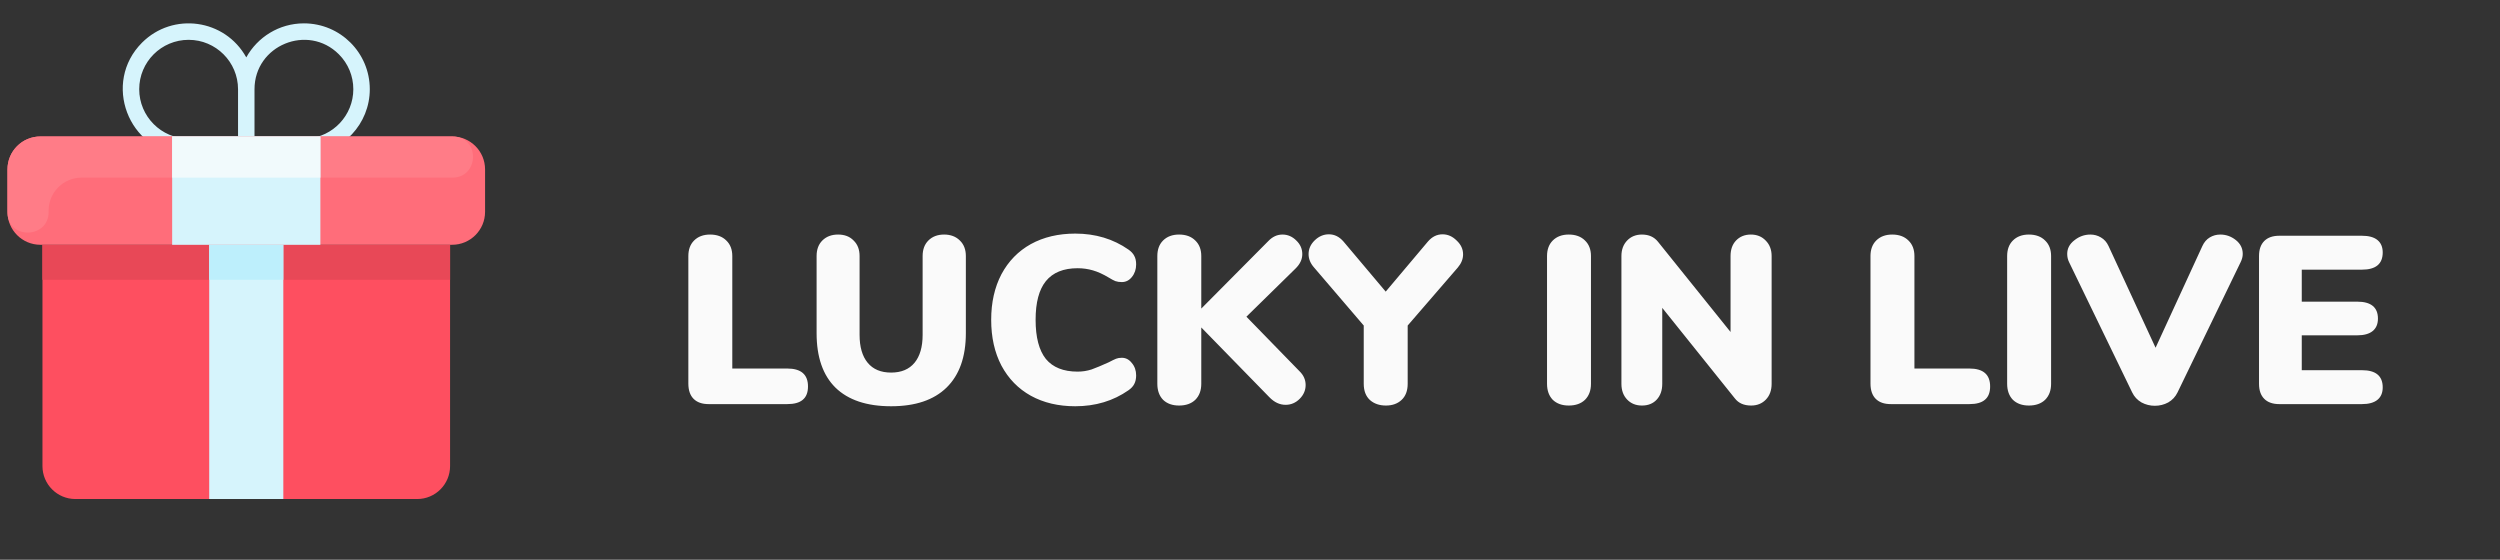 <svg width="335" height="75" viewBox="0 0 335 75" fill="none" xmlns="http://www.w3.org/2000/svg">
<rect x="0" y="0" width="335" height="75" fill="#333333" stroke="none"/>
<g clip-path="url(#clip0)">
<g clip-path="url(#clip1)">
<path d="M60.31 32.8V62.456C60.31 64.895 58.334 66.87 55.897 66.87H10.104C7.666 66.87 5.69 64.895 5.69 62.456V32.8H60.31Z" fill="#FE4F60"/>
<path d="M40.724 3.13C37.404 3.13 34.507 4.973 33 7.69C30.138 2.53 23.174 1.579 19.033 5.715C13.679 11.075 17.165 20.279 24.697 20.766C25.137 20.795 40.861 20.795 41.303 20.766C45.929 20.466 49.552 16.597 49.552 11.957C49.552 7.086 45.611 3.13 40.724 3.13V3.13ZM18.655 11.957C18.655 8.289 21.626 5.337 25.276 5.337C28.927 5.337 31.897 8.307 31.897 11.957V18.578H25.276C21.6 18.578 18.655 15.581 18.655 11.957ZM41.159 18.564C40.994 18.584 40.755 18.578 34.104 18.578V11.957C34.104 6.059 41.261 3.135 45.406 7.275C46.656 8.527 47.345 10.19 47.345 11.957C47.345 15.438 44.628 18.34 41.159 18.564V18.564Z" fill="#D6F4FC"/>
<path d="M65 22.699V28.386C65 30.825 63.023 32.8 60.586 32.8H5.414C2.977 32.8 1 30.825 1 28.386V22.699C1 20.261 2.977 18.286 5.414 18.286H60.586C63.023 18.286 65 20.261 65 22.699Z" fill="#FF6D7A"/>
<path d="M60.622 23.803H10.931C8.494 23.803 6.517 25.778 6.517 28.217V28.403C6.517 31.956 1.17 32.144 1.005 28.595C0.998 28.446 1 28.844 1 22.699C1 20.261 2.977 18.286 5.414 18.286H60.586C64.401 18.286 64.221 23.803 60.622 23.803Z" fill="#FF7C87"/>
<path d="M5.69 32.8H60.31V37.49H5.69V32.8Z" fill="#E84857"/>
<path d="M37.966 66.87H28.035C28.035 65.901 28.035 33.708 28.035 32.8H37.966V66.87Z" fill="#D6F4FC"/>
<path d="M28.035 32.8H37.966V37.49H28.035V32.8Z" fill="#BDEFFC"/>
<path d="M42.931 32.8C41.983 32.8 24.02 32.8 23.069 32.8C23.069 30.82 23.069 20.349 23.069 18.286H42.931V32.8Z" fill="#D6F4FC"/>
<path d="M42.931 18.286V23.803H23.069V18.286H42.931Z" fill="#F1FAFC"/>
</g>
<path d="M94.959 54.15C94.084 54.15 93.412 53.915 92.943 53.446C92.474 52.977 92.239 52.294 92.239 51.398V34.31C92.239 33.435 92.495 32.742 93.007 32.23C93.54 31.697 94.255 31.43 95.151 31.43C96.068 31.43 96.794 31.697 97.327 32.23C97.86 32.742 98.127 33.435 98.127 34.31V49.382H105.487C107.343 49.382 108.271 50.182 108.271 51.782C108.271 52.593 108.036 53.19 107.567 53.574C107.119 53.958 106.426 54.15 105.487 54.15H94.959ZM119.408 54.438C116.144 54.438 113.658 53.606 111.952 51.942C110.266 50.278 109.424 47.846 109.424 44.646V34.31C109.424 33.435 109.68 32.742 110.192 32.23C110.725 31.697 111.429 31.43 112.304 31.43C113.178 31.43 113.872 31.697 114.384 32.23C114.917 32.742 115.184 33.435 115.184 34.31V44.87C115.184 46.491 115.546 47.739 116.272 48.614C116.997 49.489 118.042 49.926 119.408 49.926C120.773 49.926 121.818 49.489 122.544 48.614C123.269 47.739 123.632 46.491 123.632 44.87V34.31C123.632 33.435 123.888 32.742 124.4 32.23C124.933 31.697 125.637 31.43 126.512 31.43C127.386 31.43 128.09 31.697 128.624 32.23C129.157 32.742 129.424 33.435 129.424 34.31V44.646C129.424 47.825 128.56 50.257 126.832 51.942C125.125 53.606 122.65 54.438 119.408 54.438ZM144.083 54.438C141.822 54.438 139.838 53.969 138.131 53.03C136.446 52.091 135.134 50.747 134.195 48.998C133.278 47.249 132.819 45.201 132.819 42.854C132.819 40.529 133.278 38.491 134.195 36.742C135.134 34.993 136.446 33.649 138.131 32.71C139.838 31.771 141.822 31.302 144.083 31.302C146.793 31.302 149.171 32.017 151.219 33.446C151.582 33.702 151.838 33.979 151.987 34.278C152.158 34.577 152.243 34.961 152.243 35.43C152.243 36.091 152.051 36.657 151.667 37.126C151.305 37.574 150.857 37.798 150.323 37.798C150.003 37.798 149.715 37.755 149.459 37.67C149.203 37.563 148.905 37.403 148.563 37.19C147.817 36.742 147.113 36.422 146.451 36.23C145.79 36.038 145.107 35.942 144.403 35.942C142.505 35.942 141.086 36.518 140.147 37.67C139.23 38.801 138.771 40.529 138.771 42.854C138.771 45.201 139.23 46.95 140.147 48.102C141.086 49.233 142.505 49.798 144.403 49.798C145.043 49.798 145.662 49.702 146.259 49.51C146.857 49.297 147.625 48.977 148.563 48.55C149.011 48.315 149.342 48.155 149.555 48.07C149.769 47.985 150.025 47.942 150.323 47.942C150.857 47.942 151.305 48.177 151.667 48.646C152.051 49.094 152.243 49.649 152.243 50.31C152.243 50.758 152.158 51.142 151.987 51.462C151.838 51.761 151.582 52.038 151.219 52.294C149.171 53.723 146.793 54.438 144.083 54.438ZM174.123 49.734C174.678 50.267 174.955 50.886 174.955 51.59C174.955 52.294 174.688 52.913 174.155 53.446C173.622 53.979 172.992 54.246 172.267 54.246C171.478 54.246 170.752 53.905 170.091 53.222L160.971 43.878V51.43C160.971 52.326 160.704 53.041 160.171 53.574C159.638 54.086 158.912 54.342 157.995 54.342C157.099 54.342 156.384 54.086 155.851 53.574C155.339 53.041 155.083 52.326 155.083 51.43V34.31C155.083 33.435 155.339 32.742 155.851 32.23C156.384 31.697 157.099 31.43 157.995 31.43C158.912 31.43 159.638 31.697 160.171 32.23C160.704 32.742 160.971 33.435 160.971 34.31V41.35L169.963 32.294C170.518 31.718 171.147 31.43 171.851 31.43C172.555 31.43 173.174 31.697 173.707 32.23C174.24 32.742 174.507 33.35 174.507 34.054C174.507 34.758 174.198 35.409 173.579 36.006L167.019 42.438L174.123 49.734ZM191.349 32.358C191.904 31.718 192.554 31.398 193.301 31.398C194.005 31.398 194.634 31.675 195.189 32.23C195.765 32.763 196.053 33.382 196.053 34.086C196.053 34.705 195.818 35.291 195.349 35.846L188.629 43.622V51.43C188.629 52.369 188.352 53.094 187.797 53.606C187.264 54.097 186.57 54.342 185.717 54.342C184.842 54.342 184.128 54.097 183.573 53.606C183.018 53.094 182.741 52.369 182.741 51.43V43.622L176.085 35.846C175.594 35.291 175.349 34.694 175.349 34.054C175.349 33.35 175.626 32.731 176.181 32.198C176.736 31.665 177.365 31.398 178.069 31.398C178.816 31.398 179.466 31.718 180.021 32.358L185.685 39.078L191.349 32.358ZM210.214 54.342C209.318 54.342 208.603 54.086 208.07 53.574C207.558 53.041 207.302 52.326 207.302 51.43V34.31C207.302 33.435 207.558 32.742 208.07 32.23C208.603 31.697 209.318 31.43 210.214 31.43C211.131 31.43 211.856 31.697 212.39 32.23C212.923 32.742 213.19 33.435 213.19 34.31V51.43C213.19 52.326 212.923 53.041 212.39 53.574C211.856 54.086 211.131 54.342 210.214 54.342ZM234.614 31.43C235.425 31.43 236.086 31.697 236.598 32.23C237.132 32.763 237.398 33.457 237.398 34.31V51.43C237.398 52.305 237.142 53.009 236.63 53.542C236.118 54.075 235.457 54.342 234.646 54.342C233.686 54.342 232.961 54.022 232.47 53.382L222.742 41.254V51.43C222.742 52.305 222.497 53.009 222.006 53.542C221.516 54.075 220.854 54.342 220.022 54.342C219.212 54.342 218.55 54.075 218.038 53.542C217.526 53.009 217.27 52.305 217.27 51.43V34.31C217.27 33.457 217.526 32.763 218.038 32.23C218.55 31.697 219.212 31.43 220.022 31.43C220.94 31.43 221.654 31.75 222.166 32.39L231.894 44.486V34.31C231.894 33.435 232.14 32.742 232.63 32.23C233.142 31.697 233.804 31.43 234.614 31.43ZM253.365 54.15C252.491 54.15 251.819 53.915 251.349 53.446C250.88 52.977 250.645 52.294 250.645 51.398V34.31C250.645 33.435 250.901 32.742 251.413 32.23C251.947 31.697 252.661 31.43 253.557 31.43C254.475 31.43 255.2 31.697 255.733 32.23C256.267 32.742 256.533 33.435 256.533 34.31V49.382H263.893C265.749 49.382 266.677 50.182 266.677 51.782C266.677 52.593 266.443 53.19 265.973 53.574C265.525 53.958 264.832 54.15 263.893 54.15H253.365ZM271.87 54.342C270.974 54.342 270.259 54.086 269.726 53.574C269.214 53.041 268.958 52.326 268.958 51.43V34.31C268.958 33.435 269.214 32.742 269.726 32.23C270.259 31.697 270.974 31.43 271.87 31.43C272.787 31.43 273.513 31.697 274.046 32.23C274.579 32.742 274.846 33.435 274.846 34.31V51.43C274.846 52.326 274.579 53.041 274.046 53.574C273.513 54.086 272.787 54.342 271.87 54.342ZM295.119 32.966C295.353 32.454 295.684 32.07 296.111 31.814C296.537 31.558 297.007 31.43 297.519 31.43C298.287 31.43 298.98 31.675 299.599 32.166C300.217 32.657 300.527 33.275 300.527 34.022C300.527 34.385 300.431 34.758 300.239 35.142L291.791 52.582C291.513 53.158 291.097 53.606 290.543 53.926C289.988 54.225 289.391 54.374 288.751 54.374C288.111 54.374 287.513 54.225 286.959 53.926C286.404 53.606 285.988 53.158 285.711 52.582L277.263 35.142C277.092 34.801 277.007 34.427 277.007 34.022C277.007 33.297 277.327 32.689 277.967 32.198C278.607 31.686 279.321 31.43 280.111 31.43C280.623 31.43 281.092 31.558 281.519 31.814C281.967 32.07 282.308 32.454 282.543 32.966L288.847 46.598L295.119 32.966ZM305.428 54.15C304.553 54.15 303.881 53.915 303.412 53.446C302.943 52.977 302.708 52.305 302.708 51.43V34.31C302.708 33.435 302.943 32.763 303.412 32.294C303.881 31.825 304.553 31.59 305.428 31.59H316.5C317.417 31.59 318.111 31.782 318.58 32.166C319.049 32.55 319.284 33.105 319.284 33.83C319.284 35.366 318.356 36.134 316.5 36.134H308.436V40.422H315.86C317.716 40.422 318.644 41.179 318.644 42.694C318.644 43.419 318.409 43.974 317.94 44.358C317.471 44.742 316.777 44.934 315.86 44.934H308.436V49.606H316.5C318.356 49.606 319.284 50.374 319.284 51.91C319.284 52.635 319.049 53.19 318.58 53.574C318.111 53.958 317.417 54.15 316.5 54.15H305.428Z" fill="#FAFAFA"/>
</g>
<defs>
<clipPath id="clip0">
<rect width="335" height="75" fill="white"/>
</clipPath>
<clipPath id="clip1">
<rect width="64" height="64" fill="white" transform="translate(1 3)"/>
</clipPath>
</defs>
</svg>
